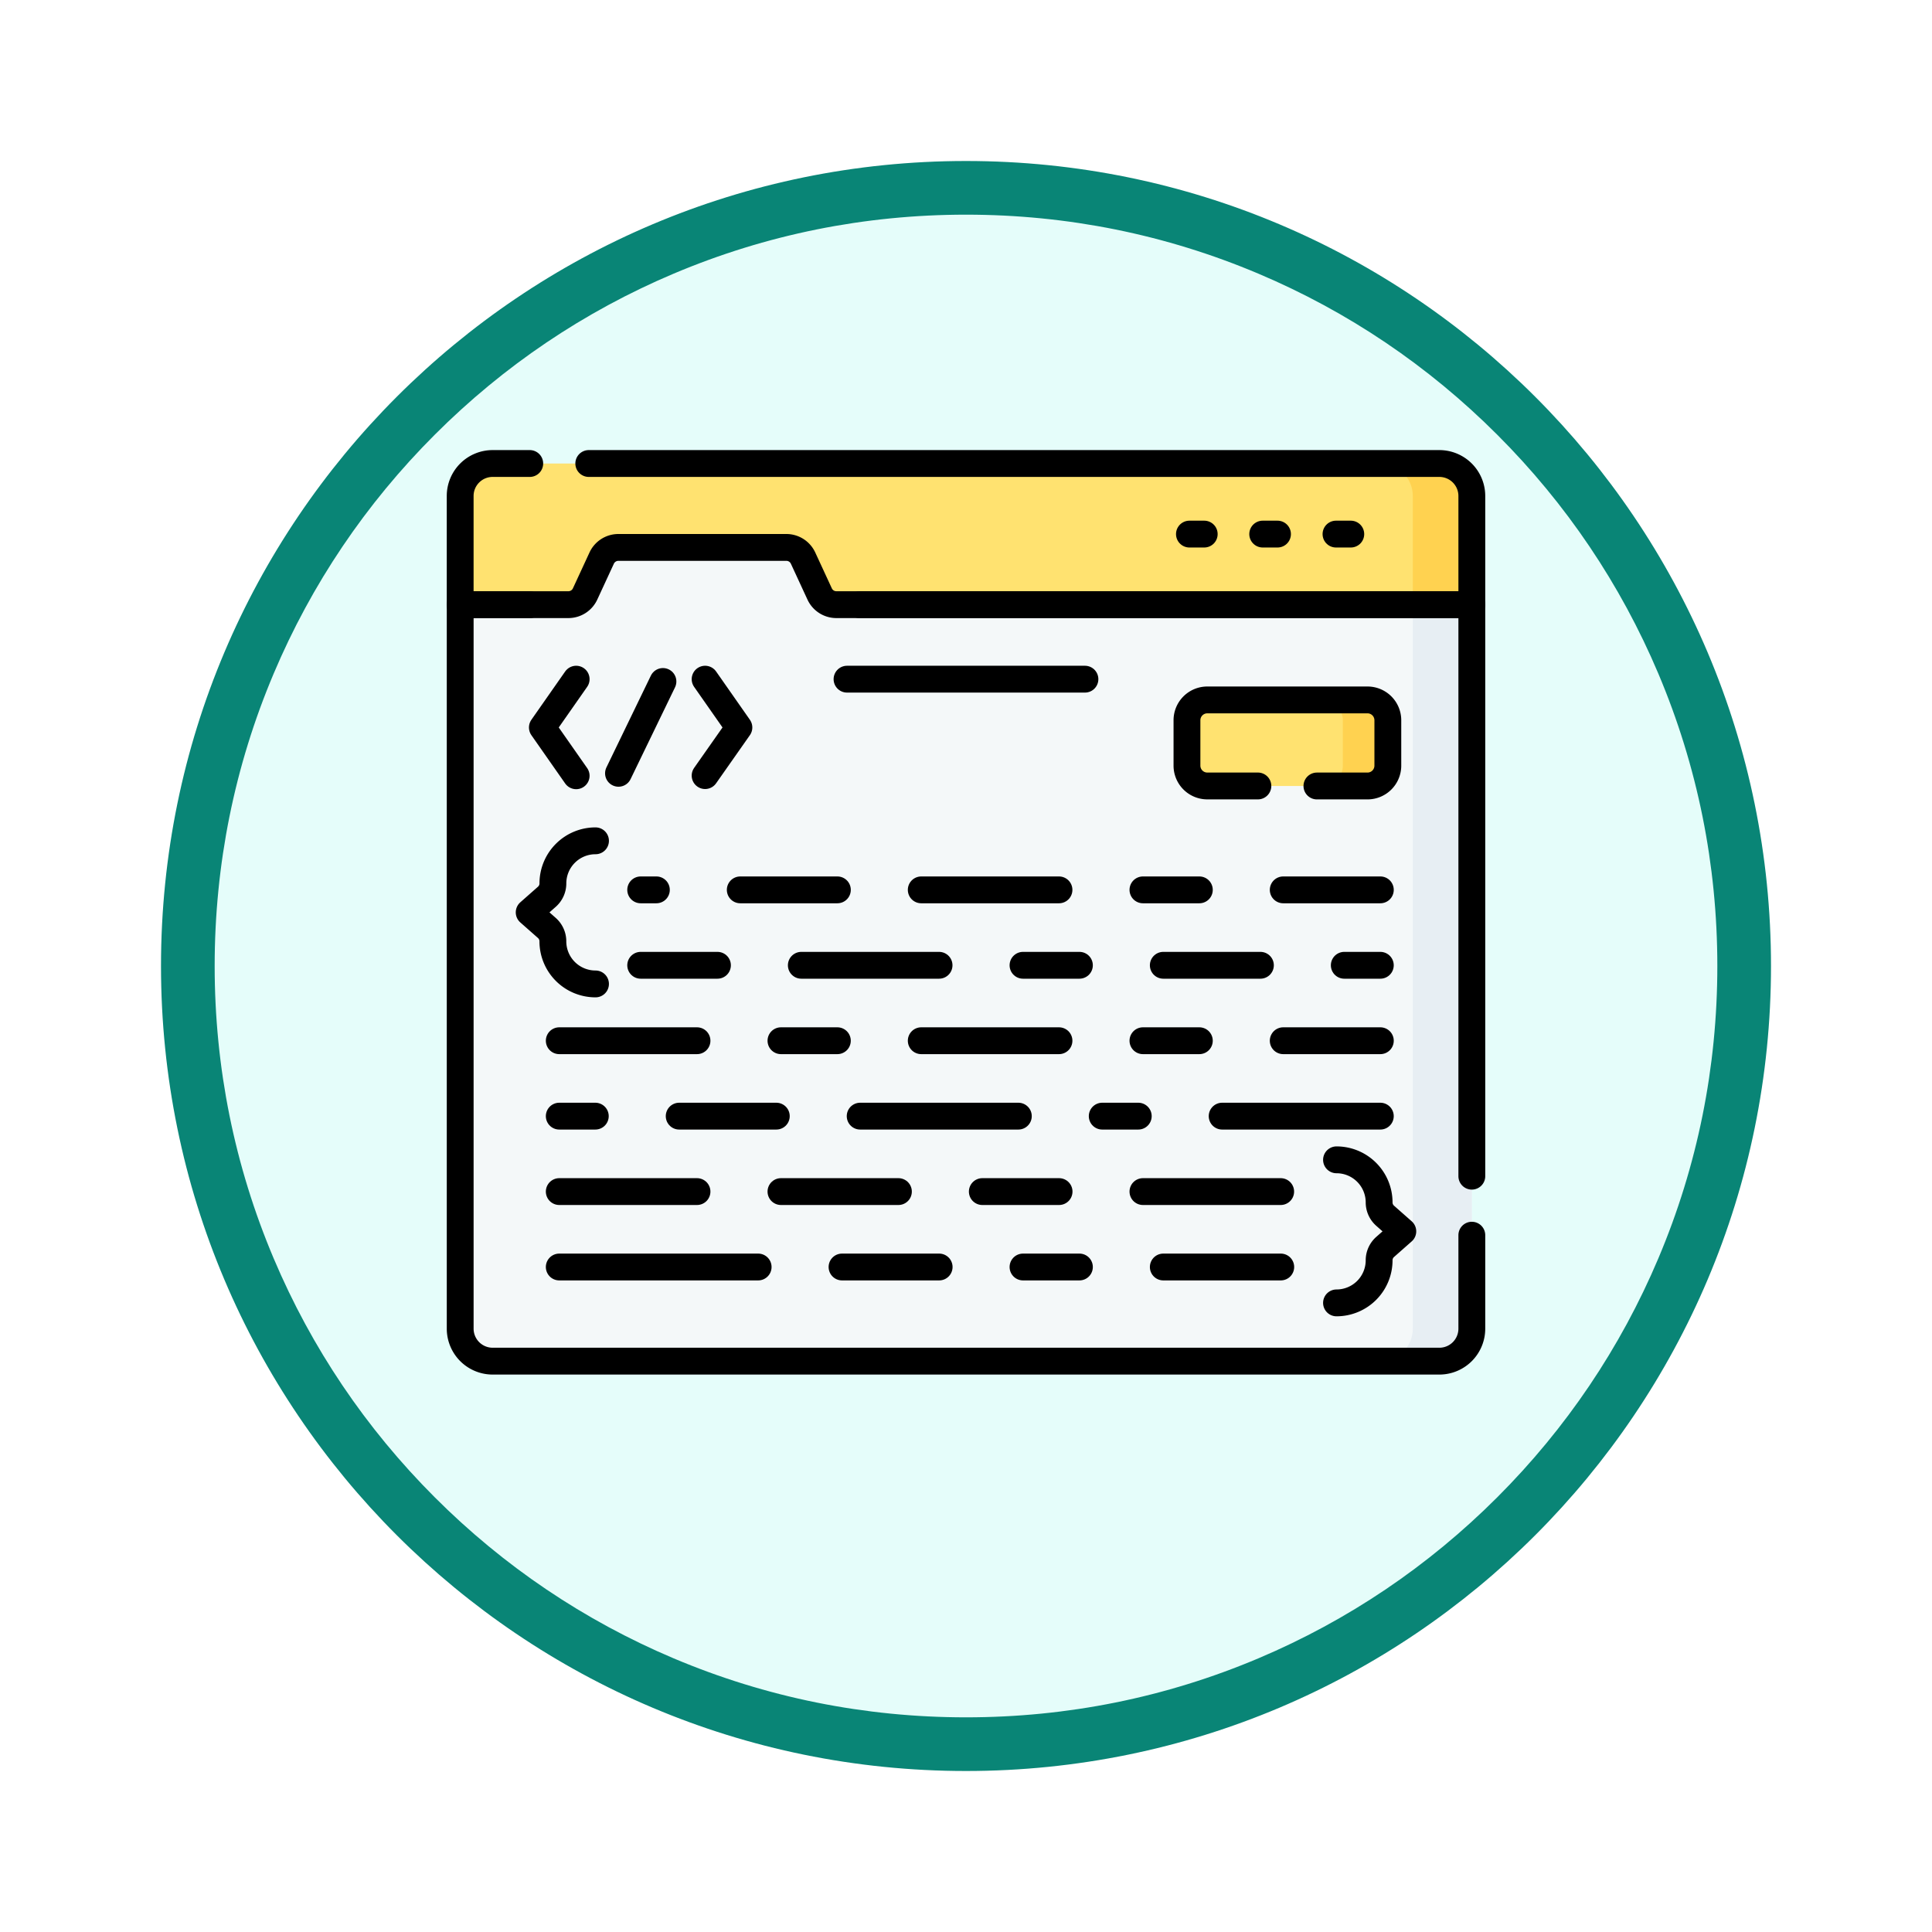 <svg xmlns="http://www.w3.org/2000/svg" xmlns:xlink="http://www.w3.org/1999/xlink" width="108" height="108" viewBox="0 0 108 108">
  <defs>
    <filter id="Trazado_904820" x="0" y="0" width="108" height="108" filterUnits="userSpaceOnUse">
      <feOffset dy="3" input="SourceAlpha"/>
      <feGaussianBlur stdDeviation="3" result="blur"/>
      <feFlood flood-opacity="0.161"/>
      <feComposite operator="in" in2="blur"/>
      <feComposite in="SourceGraphic"/>
    </filter>
    <clipPath id="clip-path">
      <path id="path2373" d="M0-682.665H58.259v58.259H0Z" transform="translate(0 682.665)"/>
    </clipPath>
  </defs>
  <g id="Grupo_1227844" data-name="Grupo 1227844" transform="translate(-195 -766)">
    <g id="Grupo_1227366" data-name="Grupo 1227366" transform="translate(0 268)">
      <g id="Grupo_1224979" data-name="Grupo 1224979" transform="translate(204 504)">
        <g id="Grupo_1173585" data-name="Grupo 1173585" transform="translate(0 0)">
          <g id="Grupo_1173428" data-name="Grupo 1173428">
            <g id="Grupo_1171958" data-name="Grupo 1171958">
              <g id="Grupo_1167341" data-name="Grupo 1167341">
                <g id="Grupo_1166792" data-name="Grupo 1166792">
                  <g transform="matrix(1, 0, 0, 1, -9, -6)" filter="url(#Trazado_904820)">
                    <g id="Trazado_904820-2" data-name="Trazado 904820" transform="translate(9 6)" fill="#e5fdfa">
                      <path d="M 45 88.5 C 39.127 88.5 33.43 87.35 28.068 85.082 C 22.889 82.891 18.236 79.755 14.241 75.759 C 10.245 71.764 7.109 67.111 4.918 61.932 C 2.65 56.57 1.5 50.873 1.5 45 C 1.5 39.127 2.65 33.43 4.918 28.068 C 7.109 22.889 10.245 18.236 14.241 14.241 C 18.236 10.245 22.889 7.109 28.068 4.918 C 33.43 2.65 39.127 1.5 45 1.5 C 50.873 1.5 56.57 2.65 61.932 4.918 C 67.111 7.109 71.764 10.245 75.759 14.241 C 79.755 18.236 82.891 22.889 85.082 28.068 C 87.35 33.43 88.5 39.127 88.5 45 C 88.5 50.873 87.35 56.57 85.082 61.932 C 82.891 67.111 79.755 71.764 75.759 75.759 C 71.764 79.755 67.111 82.891 61.932 85.082 C 56.57 87.35 50.873 88.5 45 88.5 Z" stroke="none"/>
                      <path d="M 45 3 C 39.329 3 33.829 4.11 28.653 6.299 C 23.652 8.415 19.16 11.443 15.302 15.302 C 11.443 19.16 8.415 23.652 6.299 28.653 C 4.11 33.829 3 39.329 3 45 C 3 50.671 4.11 56.171 6.299 61.347 C 8.415 66.348 11.443 70.84 15.302 74.699 C 19.16 78.557 23.652 81.585 28.653 83.701 C 33.829 85.89 39.329 87 45 87 C 50.671 87 56.171 85.89 61.347 83.701 C 66.348 81.585 70.84 78.557 74.698 74.699 C 78.557 70.84 81.585 66.348 83.701 61.347 C 85.89 56.171 87 50.671 87 45 C 87 39.329 85.89 33.829 83.701 28.653 C 81.585 23.652 78.557 19.16 74.698 15.302 C 70.84 11.443 66.348 8.415 61.347 6.299 C 56.171 4.11 50.671 3 45 3 M 45 0 C 69.853 0 90 20.147 90 45 C 90 69.853 69.853 90 45 90 C 20.147 90 -7.62939453125e-06 69.853 -7.62939453125e-06 45 C -7.62939453125e-06 20.147 20.147 0 45 0 Z" stroke="none" fill="#098576"/>
                    </g>
                  </g>
                </g>
              </g>
            </g>
          </g>
        </g>
      </g>
    </g>
    <g id="g2367" transform="translate(219.871 1470.536)">
      <g id="g2369" transform="translate(0 -682.665)">
        <g id="g2371" clip-path="url(#clip-path)">
          <g id="g2377" transform="translate(0.853 4.039)">
            <path id="path2379" d="M-586.655,0h-52.921a1.815,1.815,0,0,0-1.816,1.815v8.352h56.552V1.815A1.815,1.815,0,0,0-586.655,0" transform="translate(641.392)" fill="#ffe270"/>
          </g>
          <g id="g2381" transform="translate(52.29 4.039)">
            <path id="path2383" d="M-35.367,0h-3.3a1.815,1.815,0,0,1,1.815,1.815v8.352h3.3V1.815A1.815,1.815,0,0,0-35.367,0" transform="translate(38.667)" fill="#ffd250"/>
          </g>
          <g id="g2385" transform="translate(0.853 8.73)">
            <path id="path2387" d="M-215.358-27.893l-.925-2a1.03,1.03,0,0,0-.935-.6h-9.39a1.03,1.03,0,0,0-.935.6l-.925,2a1.03,1.03,0,0,1-.935.6h-6.048V13.178a1.816,1.816,0,0,0,1.815,1.816h52.921a1.816,1.816,0,0,0,1.815-1.816V-27.3h-35.523a1.03,1.03,0,0,1-.935-.6" transform="translate(235.451 30.496)" fill="#f4f8f9"/>
          </g>
          <g id="g2389" transform="translate(52.29 11.931)">
            <path id="path2391" d="M-19.458,0V40.473a1.815,1.815,0,0,1-1.815,1.815h3.3a1.815,1.815,0,0,0,1.815-1.815V0Z" transform="translate(21.273)" fill="#e7eef3"/>
          </g>
          <g id="g2393" transform="translate(41.482 17.255)">
            <path id="path2395" d="M-108.16-51.556h-8.955a1.137,1.137,0,0,1-1.137-1.137V-55.23a1.137,1.137,0,0,1,1.137-1.137h8.955a1.137,1.137,0,0,1,1.137,1.137v2.536a1.137,1.137,0,0,1-1.137,1.137" transform="translate(118.252 56.367)" fill="#ffe270"/>
          </g>
          <g id="g2397" transform="translate(49.057 17.255)">
            <path id="path2399" d="M-26.976,0h-2.517a1.137,1.137,0,0,1,1.137,1.137V3.673A1.137,1.137,0,0,1-29.493,4.81h2.517a1.137,1.137,0,0,0,1.137-1.137V1.137A1.137,1.137,0,0,0-26.976,0" transform="translate(29.493)" fill="#ffd250"/>
          </g>
          <g id="g2401" transform="translate(8.042 4.039)">
            <path id="path2403" d="M-162.28-84.585h34.222v-6.076a1.816,1.816,0,0,0-1.816-1.816h-47.547" transform="translate(177.421 92.477)" fill="none" stroke="#000" stroke-linecap="round" stroke-linejoin="round" stroke-miterlimit="10" stroke-width="1.5"/>
          </g>
          <g id="g2405" transform="translate(0.853 4.039)">
            <path id="path2407" d="M-41.683,0h-2.074a1.815,1.815,0,0,0-1.815,1.815V7.892h3.89" transform="translate(45.572)" fill="none" stroke="#000" stroke-linecap="round" stroke-linejoin="round" stroke-miterlimit="10" stroke-width="1.5"/>
          </g>
          <g id="g2409" transform="translate(41.619 7.985)">
            <path id="path2411" d="M0,0H.827" fill="none" stroke="#000" stroke-linecap="round" stroke-linejoin="round" stroke-miterlimit="10" stroke-width="1.5"/>
          </g>
          <g id="g2413" transform="translate(45.715 7.985)">
            <path id="path2415" d="M0,0H.827" fill="none" stroke="#000" stroke-linecap="round" stroke-linejoin="round" stroke-miterlimit="10" stroke-width="1.5"/>
          </g>
          <g id="g2417" transform="translate(49.812 7.985)">
            <path id="path2419" d="M0,0H.827" fill="none" stroke="#000" stroke-linecap="round" stroke-linejoin="round" stroke-miterlimit="10" stroke-width="1.5"/>
          </g>
          <g id="g2421" transform="translate(5.448 16.095)">
            <path id="path2423" d="M-20.242,0l-1.889,2.7,1.889,2.7" transform="translate(22.131)" fill="none" stroke="#000" stroke-linecap="round" stroke-linejoin="round" stroke-miterlimit="10" stroke-width="1.5"/>
          </g>
          <g id="g2425" transform="translate(14.545 16.095)">
            <path id="path2427" d="M0,0,1.889,2.7,0,5.391" fill="none" stroke="#000" stroke-linecap="round" stroke-linejoin="round" stroke-miterlimit="10" stroke-width="1.5"/>
          </g>
          <g id="g2429" transform="translate(9.704 16.224)">
            <path id="path2431" d="M-26.615,0-29.1,5.133" transform="translate(29.099)" fill="none" stroke="#000" stroke-linecap="round" stroke-linejoin="round" stroke-miterlimit="10" stroke-width="1.5"/>
          </g>
          <g id="g2433" transform="translate(22.478 16.095)">
            <path id="path2435" d="M0,0H13.3" fill="none" stroke="#000" stroke-linecap="round" stroke-linejoin="round" stroke-miterlimit="10" stroke-width="1.5"/>
          </g>
          <g id="g2437" transform="translate(0.853 8.73)">
            <path id="path2439" d="M-606.113-376.716v-31.948h-35.523a1.03,1.03,0,0,1-.935-.6l-.925-2a1.03,1.03,0,0,0-.935-.6h-9.39a1.03,1.03,0,0,0-.935.6l-.925,2a1.03,1.03,0,0,1-.935.6h-6.048v40.473a1.816,1.816,0,0,0,1.815,1.815h52.921a1.815,1.815,0,0,0,1.815-1.815v-5.226" transform="translate(662.665 411.864)" fill="none" stroke="#000" stroke-linecap="round" stroke-linejoin="round" stroke-miterlimit="10" stroke-width="1.5"/>
          </g>
          <g id="g2441" transform="translate(41.482 17.255)">
            <path id="path2443" d="M-77.857-51.556h2.827a1.137,1.137,0,0,0,1.137-1.137V-55.23a1.137,1.137,0,0,0-1.137-1.137h-8.955a1.137,1.137,0,0,0-1.137,1.137v2.536a1.137,1.137,0,0,0,1.137,1.137h2.827" transform="translate(85.121 56.367)" fill="none" stroke="#000" stroke-linecap="round" stroke-linejoin="round" stroke-miterlimit="10" stroke-width="1.5"/>
          </g>
          <g id="g2445" transform="translate(4.711 25.131)">
            <path id="path2447" d="M-39.724,0a2.382,2.382,0,0,0-2.382,2.382h0a.994.994,0,0,1-.336.745L-43.431,4l.988.872a.994.994,0,0,1,.336.745h0A2.382,2.382,0,0,0-39.724,8" transform="translate(43.431)" fill="none" stroke="#000" stroke-linecap="round" stroke-linejoin="round" stroke-miterlimit="10" stroke-width="1.5"/>
          </g>
          <g id="g2449" transform="translate(49.841 42.964)">
            <path id="path2451" d="M0-85.713a2.382,2.382,0,0,0,2.382-2.382h0a.994.994,0,0,1,.336-.745l.988-.872-.988-.872a.994.994,0,0,1-.336-.745h0A2.382,2.382,0,0,0,0-93.71" transform="translate(0 93.71)" fill="none" stroke="#000" stroke-linecap="round" stroke-linejoin="round" stroke-miterlimit="10" stroke-width="1.5"/>
          </g>
          <g id="g2453" transform="translate(10.944 27.873)">
            <path id="path2455" d="M0,0H.877" fill="none" stroke="#000" stroke-linecap="round" stroke-linejoin="round" stroke-miterlimit="10" stroke-width="1.5"/>
          </g>
          <g id="g2457" transform="translate(16.51 27.873)">
            <path id="path2459" d="M0,0H5.429" fill="none" stroke="#000" stroke-linecap="round" stroke-linejoin="round" stroke-miterlimit="10" stroke-width="1.5"/>
          </g>
          <g id="g2461" transform="translate(26.627 27.873)">
            <path id="path2463" d="M0,0H7.7" fill="none" stroke="#000" stroke-linecap="round" stroke-linejoin="round" stroke-miterlimit="10" stroke-width="1.5"/>
          </g>
          <g id="g2465" transform="translate(39.02 27.873)">
            <path id="path2467" d="M0,0H3.153" fill="none" stroke="#000" stroke-linecap="round" stroke-linejoin="round" stroke-miterlimit="10" stroke-width="1.5"/>
          </g>
          <g id="g2469" transform="translate(46.862 27.873)">
            <path id="path2471" d="M0,0H5.429" fill="none" stroke="#000" stroke-linecap="round" stroke-linejoin="round" stroke-miterlimit="10" stroke-width="1.5"/>
          </g>
          <g id="g2473" transform="translate(10.944 32.089)">
            <path id="path2475" d="M0,0H4.291" fill="none" stroke="#000" stroke-linecap="round" stroke-linejoin="round" stroke-miterlimit="10" stroke-width="1.5"/>
          </g>
          <g id="g2477" transform="translate(19.923 32.089)">
            <path id="path2479" d="M0,0H7.7" fill="none" stroke="#000" stroke-linecap="round" stroke-linejoin="round" stroke-miterlimit="10" stroke-width="1.5"/>
          </g>
          <g id="g2481" transform="translate(32.316 32.089)">
            <path id="path2483" d="M0,0H3.153" fill="none" stroke="#000" stroke-linecap="round" stroke-linejoin="round" stroke-miterlimit="10" stroke-width="1.5"/>
          </g>
          <g id="g2485" transform="translate(40.158 32.089)">
            <path id="path2487" d="M0,0H5.429" fill="none" stroke="#000" stroke-linecap="round" stroke-linejoin="round" stroke-miterlimit="10" stroke-width="1.5"/>
          </g>
          <g id="g2489" transform="translate(50.275 32.089)">
            <path id="path2491" d="M0,0H2.015" fill="none" stroke="#000" stroke-linecap="round" stroke-linejoin="round" stroke-miterlimit="10" stroke-width="1.5"/>
          </g>
          <g id="g2493" transform="translate(6.392 36.306)">
            <path id="path2495" d="M0,0H7.7" fill="none" stroke="#000" stroke-linecap="round" stroke-linejoin="round" stroke-miterlimit="10" stroke-width="1.5"/>
          </g>
          <g id="g2497" transform="translate(18.785 36.306)">
            <path id="path2499" d="M0,0H3.153" fill="none" stroke="#000" stroke-linecap="round" stroke-linejoin="round" stroke-miterlimit="10" stroke-width="1.5"/>
          </g>
          <g id="g2501" transform="translate(26.627 36.306)">
            <path id="path2503" d="M0,0H7.7" fill="none" stroke="#000" stroke-linecap="round" stroke-linejoin="round" stroke-miterlimit="10" stroke-width="1.5"/>
          </g>
          <g id="g2505" transform="translate(39.02 36.306)">
            <path id="path2507" d="M0,0H3.153" fill="none" stroke="#000" stroke-linecap="round" stroke-linejoin="round" stroke-miterlimit="10" stroke-width="1.5"/>
          </g>
          <g id="g2509" transform="translate(46.862 36.306)">
            <path id="path2511" d="M0,0H5.429" fill="none" stroke="#000" stroke-linecap="round" stroke-linejoin="round" stroke-miterlimit="10" stroke-width="1.5"/>
          </g>
          <g id="g2513" transform="translate(6.392 40.522)">
            <path id="path2515" d="M0,0H2.015" fill="none" stroke="#000" stroke-linecap="round" stroke-linejoin="round" stroke-miterlimit="10" stroke-width="1.5"/>
          </g>
          <g id="g2517" transform="translate(13.096 40.522)">
            <path id="path2519" d="M0,0H5.429" fill="none" stroke="#000" stroke-linecap="round" stroke-linejoin="round" stroke-miterlimit="10" stroke-width="1.5"/>
          </g>
          <g id="g2521" transform="translate(23.213 40.522)">
            <path id="path2523" d="M0,0H8.842" fill="none" stroke="#000" stroke-linecap="round" stroke-linejoin="round" stroke-miterlimit="10" stroke-width="1.5"/>
          </g>
          <g id="g2525" transform="translate(36.744 40.522)">
            <path id="path2527" d="M0,0H2.015" fill="none" stroke="#000" stroke-linecap="round" stroke-linejoin="round" stroke-miterlimit="10" stroke-width="1.5"/>
          </g>
          <g id="g2529" transform="translate(43.448 40.522)">
            <path id="path2531" d="M0,0H8.842" fill="none" stroke="#000" stroke-linecap="round" stroke-linejoin="round" stroke-miterlimit="10" stroke-width="1.5"/>
          </g>
          <g id="g2533" transform="translate(6.392 44.739)">
            <path id="path2535" d="M0,0H7.7" fill="none" stroke="#000" stroke-linecap="round" stroke-linejoin="round" stroke-miterlimit="10" stroke-width="1.5"/>
          </g>
          <g id="g2537" transform="translate(18.785 44.739)">
            <path id="path2539" d="M0,0H6.566" fill="none" stroke="#000" stroke-linecap="round" stroke-linejoin="round" stroke-miterlimit="10" stroke-width="1.5"/>
          </g>
          <g id="g2541" transform="translate(30.041 44.739)">
            <path id="path2543" d="M0,0H4.291" fill="none" stroke="#000" stroke-linecap="round" stroke-linejoin="round" stroke-miterlimit="10" stroke-width="1.5"/>
          </g>
          <g id="g2545" transform="translate(39.02 44.739)">
            <path id="path2547" d="M0,0H7.7" fill="none" stroke="#000" stroke-linecap="round" stroke-linejoin="round" stroke-miterlimit="10" stroke-width="1.5"/>
          </g>
          <g id="g2549" transform="translate(6.392 48.955)">
            <path id="path2551" d="M0,0H11.118" fill="none" stroke="#000" stroke-linecap="round" stroke-linejoin="round" stroke-miterlimit="10" stroke-width="1.5"/>
          </g>
          <g id="g2553" transform="translate(22.199 48.955)">
            <path id="path2555" d="M0,0H5.429" fill="none" stroke="#000" stroke-linecap="round" stroke-linejoin="round" stroke-miterlimit="10" stroke-width="1.5"/>
          </g>
          <g id="g2557" transform="translate(32.316 48.955)">
            <path id="path2559" d="M0,0H3.153" fill="none" stroke="#000" stroke-linecap="round" stroke-linejoin="round" stroke-miterlimit="10" stroke-width="1.5"/>
          </g>
          <g id="g2561" transform="translate(40.158 48.955)">
            <path id="path2563" d="M0,0H6.566" fill="none" stroke="#000" stroke-linecap="round" stroke-linejoin="round" stroke-miterlimit="10" stroke-width="1.5"/>
          </g>
        </g>
      </g>
    </g>
  </g>
</svg>
